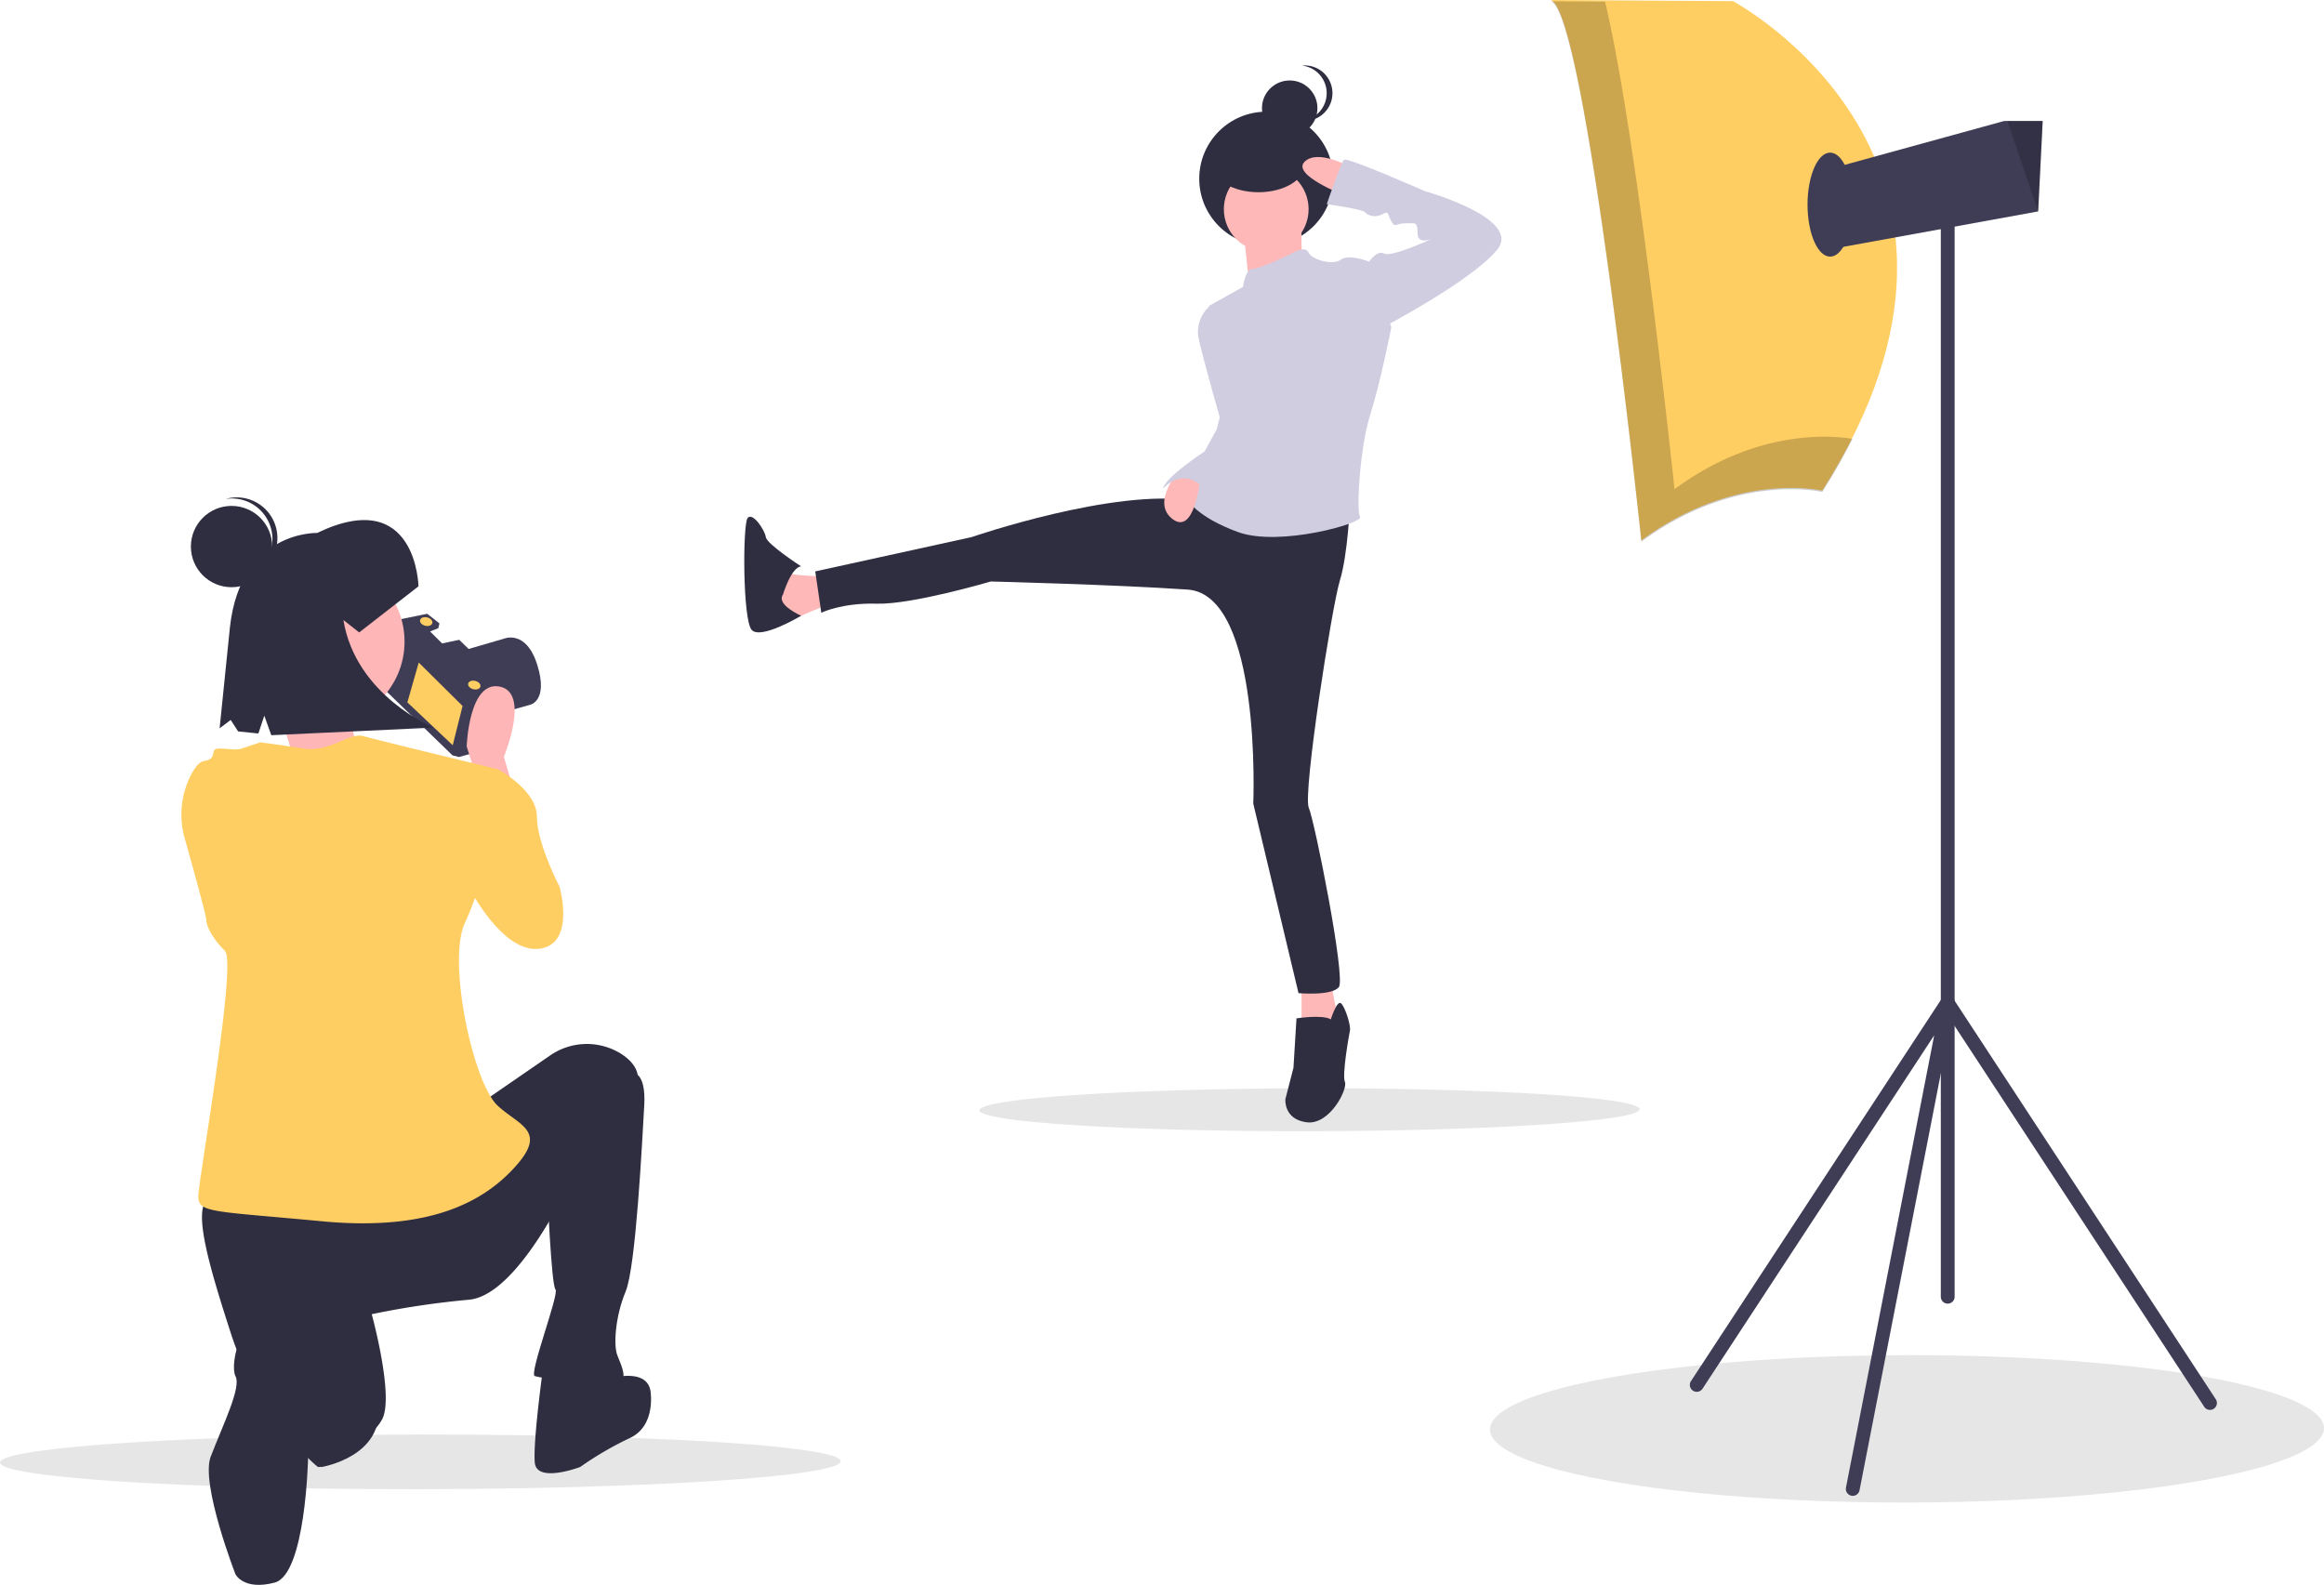 <svg xmlns="http://www.w3.org/2000/svg" data-name="Layer 1" width="994.405" height="678.133" viewBox="0 0 994.405 678.133" xmlns:xlink="http://www.w3.org/1999/xlink"><ellipse cx="282.662" cy="736.435" rx="179.865" ry="11.69" transform="translate(-103.979 -110.479) rotate(-0.092)" fill="#e6e6e6"/><ellipse cx="663.127" cy="585.772" rx="141.228" ry="9.179" transform="translate(-103.737 -109.868) rotate(-0.092)" fill="#e6e6e6"/><ellipse cx="918.756" cy="722.299" rx="178.447" ry="31.534" transform="translate(-103.955 -109.458) rotate(-0.092)" fill="#e6e6e6"/><path d="M309.35,418.143l20.253-5.639s7.933-1.584,3.086-17.077-14.461-11.157-14.461-11.157l-17.966,5.22-7.093,2.191,9.98,14.002.837,9.332Z" transform="translate(-102.797 -110.933)" fill="#3f3d56"/><polygon points="167.418 266.274 161.064 291.656 193.622 323.209 196.421 323.911 203.888 321.813 210.243 296.433 203.806 289.664 210.385 287.94 196.345 274.31 189.019 275.848 183.142 270.013 187.108 268.428 187.483 266.935 182.678 263.153 167.418 266.274" fill="#3f3d56"/><polygon points="197.922 302.074 193.716 318.87 174.312 300.526 179.171 283.496 197.922 302.074" fill="#ffce63"/><polygon points="167.418 266.274 166.527 269.833 198.902 301.328 201.701 302.029 208.936 300.071 209.334 300.063 210.243 296.433 203.806 289.664 210.385 287.94 196.345 274.31 189.019 275.848 183.142 270.013 187.108 268.428 187.483 266.935 182.678 263.153 167.418 266.274" fill="none" stroke="#3f3d56" stroke-miterlimit="10"/><ellipse cx="285.171" cy="376.886" rx="1.828" ry="2.693" transform="translate(-252.489 451.047) rotate(-75.943)" fill="#ffce63"/><ellipse cx="305.739" cy="404.05" rx="1.828" ry="2.693" transform="translate(-263.268 491.565) rotate(-75.943)" fill="#ffce63"/><path d="M322.806,449.761l-4.417-15.017s11.483-27.383-1.767-30.033-14.133,25.617-14.133,25.617l5.3,16.783Z" transform="translate(-102.797 -110.933)" fill="#ffb6b6"/><circle cx="138.008" cy="274.542" r="35.088" fill="#ffb6b6"/><path d="M252.157,410.243s2.064,25.8,7.224,27.864-46.134,16.512-46.134,16.512l15.48-17.544s-6.498-26.832-13.722-33.024Z" transform="translate(-102.797 -110.933)" fill="#ffb6b6"/><path d="M301.606,441.811l14.133-1.767s16.783,8.833,16.783,20.317,9.717,30.033,9.717,30.033,7.067,24.733-8.833,26.5S303.373,490.395,303.373,490.395Z" transform="translate(-102.797 -110.933)" fill="#ffce63"/><path d="M309.556,582.261l28.492-19.628a27.607,27.607,0,0,1,30.888-.558c3.926,2.617,6.87,6.052,6.87,10.469,0,13.25-29.15,44.167-29.15,44.167S324.573,665.294,303.373,667.061a365.845,365.845,0,0,0-41.517,6.183s9.717,35.333,4.417,45.05-25.617,21.2-27.383,20.317-26.5-23.85-37.1-56.533-17.667-57.417-7.95-59.183S309.556,582.261,309.556,582.261Z" transform="translate(-102.797 -110.933)" fill="#2f2e41"/><path d="M373.156,569.894s6.183-.883,5.3,14.133-3.533,68.9-7.95,79.5-5.3,22.967-3.533,27.383,5.3,11.483-.883,12.367-31.8-2.65-34.45-3.533,10.6-35.333,8.833-37.1-3.533-43.283-3.533-43.283Z" transform="translate(-102.797 -110.933)" fill="#2f2e41"/><path d="M364.323,700.628s15.017-4.417,16.783,5.3c0,0,2.65,15.017-8.833,20.317a141.909,141.909,0,0,0-21.2,12.367s-18.55,7.067-19.433-1.767,3.533-40.633,3.533-40.633Z" transform="translate(-102.797 -110.933)" fill="#2f2e41"/><path d="M264.506,711.227l-28.267-22.967s5.3,28.267-1.767,33.567l-3.228,9.437,9.039,7.394S268.04,734.194,264.506,711.227Z" transform="translate(-102.797 -110.933)" fill="#2f2e41"/><path d="M224.756,672.361s18.55,5.3,15.9,23.85-6.048,38.703-6.048,38.703-1.019,49.63-14.269,53.163-16.783-3.533-16.783-3.533-15.062-38.782-10.6-50.35c5.4-14.001,13.182-29.723,10.6-34.45C201.016,695.093,205.323,669.711,224.756,672.361Z" transform="translate(-102.797 -110.933)" fill="#2f2e41"/><path d="M214.156,428.561s7.067.883,18.55,2.65,19.433-7.067,25.617-5.3,57.417,14.133,57.417,14.133L311.308,474.019c-1.452,11.136-5.06,21.798-9.681,32.033-7.451,16.503,3.589,68.202,14.112,77.976,9.154,8.501,21.2,10.6,7.95,25.617S287.473,637.911,240.656,633.494s-53-3.533-53-10.6,16.661-99.816,11.361-105.116-7.95-10.6-7.95-13.25c0-1.771-5.526-21.699-9.19-34.718a37.107,37.107,0,0,1,2.765-27.528c1.658-3.103,3.555-5.486,5.542-5.77,6.183-.883,1.889-5.3,6.306-5.3s7.067.883,9.717,0Z" transform="translate(-102.797 -110.933)" fill="#ffce63"/><path d="M281.86,361.807s-.799-43.36-43.36-22.835c0,0-32.726-1.154-37.306,40.243l-4.428,43.339,4.743-3.566,3.178,4.901,8.668.886,2.531-7.624,2.999,8.364,69.447-3.256s-33.324-13.614-38.594-46.033l6.748,5.31Z" transform="translate(-102.797 -110.933)" fill="#2f2e41"/><circle cx="99.073" cy="233.859" r="17.395" fill="#2f2e41"/><path d="M218.983,337.968a17.382,17.382,0,0,0-19.57-13.552c.349-.097.693-.204,1.052-.281a17.395,17.395,0,1,1,7.267,34.023c-.359.077-.717.12-1.075.173A17.382,17.382,0,0,0,218.983,337.968Z" transform="translate(-102.797 -110.933)" fill="#2f2e41"/><circle cx="541.812" cy="76.467" r="28.674" fill="#2f2e41"/><path d="M659.706,206.489s-.432,17.699,1.295,18.131-23.743,7.339-23.743,7.339l-2.59-24.175Z" transform="translate(-102.797 -110.933)" fill="#ffb8b8"/><path d="M458.538,357.581s-18.994,0-19.426-2.158-4.317,17.699-4.317,17.699l7.77,2.59s14.678-6.475,15.973-6.475S458.538,357.581,458.538,357.581Z" transform="translate(-102.797 -110.933)" fill="#ffb8b8"/><path d="M437.817,365.352s3.454-11.656,7.77-12.087c0,0-14.678-9.497-15.109-12.519s-5.612-10.792-7.77-8.202-2.158,43.601,1.727,47.918,21.153-6.068,21.153-6.068S434.795,369.669,437.817,365.352Z" transform="translate(-102.797 -110.933)" fill="#2f2e41"/><polygon points="569.428 419.757 572.881 438.319 556.909 440.909 556.909 419.757 569.428 419.757" fill="#ffb8b8"/><path d="M672.225,547.094s2.59-8.202,4.317-6.907,4.317,9.497,3.885,11.656-3.454,18.994-2.158,22.016-6.475,18.563-16.404,17.268-9.066-9.929-9.066-9.929l3.454-13.382,1.295-21.153S668.772,544.936,672.225,547.094Z" transform="translate(-102.797 -110.933)" fill="#2f2e41"/><circle cx="551.843" cy="46.288" r="11.865" fill="#2f2e41"/><path d="M670.46,150.795a11.866,11.866,0,0,0-10.629-11.801,11.986,11.986,0,0,1,1.236-.064,11.865,11.865,0,0,1,0,23.73,12.008,12.008,0,0,1-1.236-.064A11.866,11.866,0,0,0,670.46,150.795Z" transform="translate(-102.797 -110.933)" fill="#2f2e41"/><circle cx="541.8" cy="89.512" r="18.131" fill="#ffb8b8"/><path d="M680.427,326.5s-.863,21.585-4.317,32.809-15.904,91.158-13.314,97.202,15.904,72.884,12.883,76.77-17.268,2.59-17.268,2.59l-19.358-81.087s3.817-89.432-28.128-91.59-84.18-3.454-84.18-3.454-33.672,9.929-48.781,9.497-23.743,3.885-23.743,3.885L451.631,355.423l66.912-14.678s61.3-21.153,94.972-15.541S680.427,326.5,680.427,326.5Z" transform="translate(-102.797 -110.933)" fill="#2f2e41"/><path d="M656.253,219.008s5.18-3.022,6.475,0,10.361,5.612,13.814,3.022,12.087.863,12.087.863l9.497,28.06s-4.749,24.175-9.066,37.557-6.044,41.011-4.317,43.601-34.535,12.951-52.235,6.475-21.585-13.814-21.585-13.814,19.426-27.628,12.951-40.579-1.295-27.628-1.295-27.628l-2.59-14.678,14.678-8.202s.863-7.77,4.317-7.77S656.253,219.008,656.253,219.008Z" transform="translate(-102.797 -110.933)" fill="#d0cde1"/><path d="M626.466,242.32h-6.475a14.492,14.492,0,0,0-4.317,13.382c1.727,8.202,9.514,35.395,9.514,35.395l6.458-16.832Z" transform="translate(-102.797 -110.933)" fill="#d0cde1"/><path d="M607.871,311.647s-12.919,13.989-3.422,21.328,11.837-16.836,11.837-16.836Z" transform="translate(-102.797 -110.933)" fill="#ffb8b8"/><path d="M626.466,282.467l-3.022,12.087-5.18,9.497s-17.699,11.656-17.699,15.973c0,0,7.77-9.929,17.699,0l8.85-21.369Z" transform="translate(-102.797 -110.933)" fill="#d0cde1"/><ellipse cx="538.477" cy="70.387" rx="19.775" ry="11.865" fill="#2f2e41"/><path d="M680.427,182.315s-13.814-7.77-19.426-2.158,16.836,14.246,16.836,14.246Z" transform="translate(-102.797 -110.933)" fill="#ffb8b8"/><path d="M685.608,225.052l3.022-2.158s3.454-5.18,6.475-3.454,20.721-6.475,20.721-6.475-6.475,3.022-6.475-2.158-.863-4.317-5.18-4.317-4.317,2.158-6.044-.863-.863-4.749-3.885-3.022-6.475.432-7.339-.863-16.404-3.454-16.404-3.454,6.044-17.699,7.339-18.994,34.535,13.383,34.535,13.383,41.874,11.656,31.082,25.038-49.645,33.672-49.645,33.672Z" transform="translate(-102.797 -110.933)" fill="#d0cde1"/><path d="M766.407,110.933l77.881.484s128.189,68.206,38.215,209.455c0,0-36.764-8.707-77.397,21.284C805.106,342.157,781.403,116.254,766.407,110.933Z" transform="translate(-102.797 -110.933)" fill="#ffce63"/><path d="M789.574,111.64c13.953,58.283,29.726,208.605,29.726,208.605,36.303-26.795,69.493-22.703,76.16-21.526a257.991,257.991,0,0,1-12.958,22.716s-36.764-8.707-77.397,21.284c0,0-23.703-225.902-38.698-231.223Z" transform="translate(-102.797 -110.933)" opacity="0.2" style="isolation:isolate"/><polygon points="780.189 73.043 786.961 105.937 872.069 90.467 872.097 90.457 874.032 51.759 857.586 51.759 780.189 73.043" fill="#3f3d56"/><polygon points="858.959 51.759 872.069 90.467 872.097 90.457 874.032 51.759 858.959 51.759" opacity="0.2" style="isolation:isolate"/><ellipse cx="783.091" cy="87.555" rx="9.675" ry="22.252" fill="#3f3d56"/><path d="M936.197,668.729a2.957,2.957,0,0,1-2.957-2.957V198.489a2.957,2.957,0,1,1,5.914,0V665.772a2.957,2.957,0,0,1-2.957,2.957Z" transform="translate(-102.797 -110.933)" fill="#3f3d56"/><path d="M895.567,750.964a2.956,2.956,0,0,1-2.906-3.523l37.748-193.52L831.282,705.125a2.957,2.957,0,1,1-4.946-3.244h0L933.723,538.079a2.958,2.958,0,0,1,5.376,2.188L898.466,748.573A2.959,2.959,0,0,1,895.567,750.964Z" transform="translate(-102.797 -110.933)" fill="#3f3d56"/><path d="M1048.424,714.2a2.953,2.953,0,0,1-2.475-1.337L933.723,541.623a2.957,2.957,0,1,1,4.946-3.241h0l112.226,171.24a2.957,2.957,0,0,1-2.471,4.578Z" transform="translate(-102.797 -110.933)" fill="#3f3d56"/></svg>